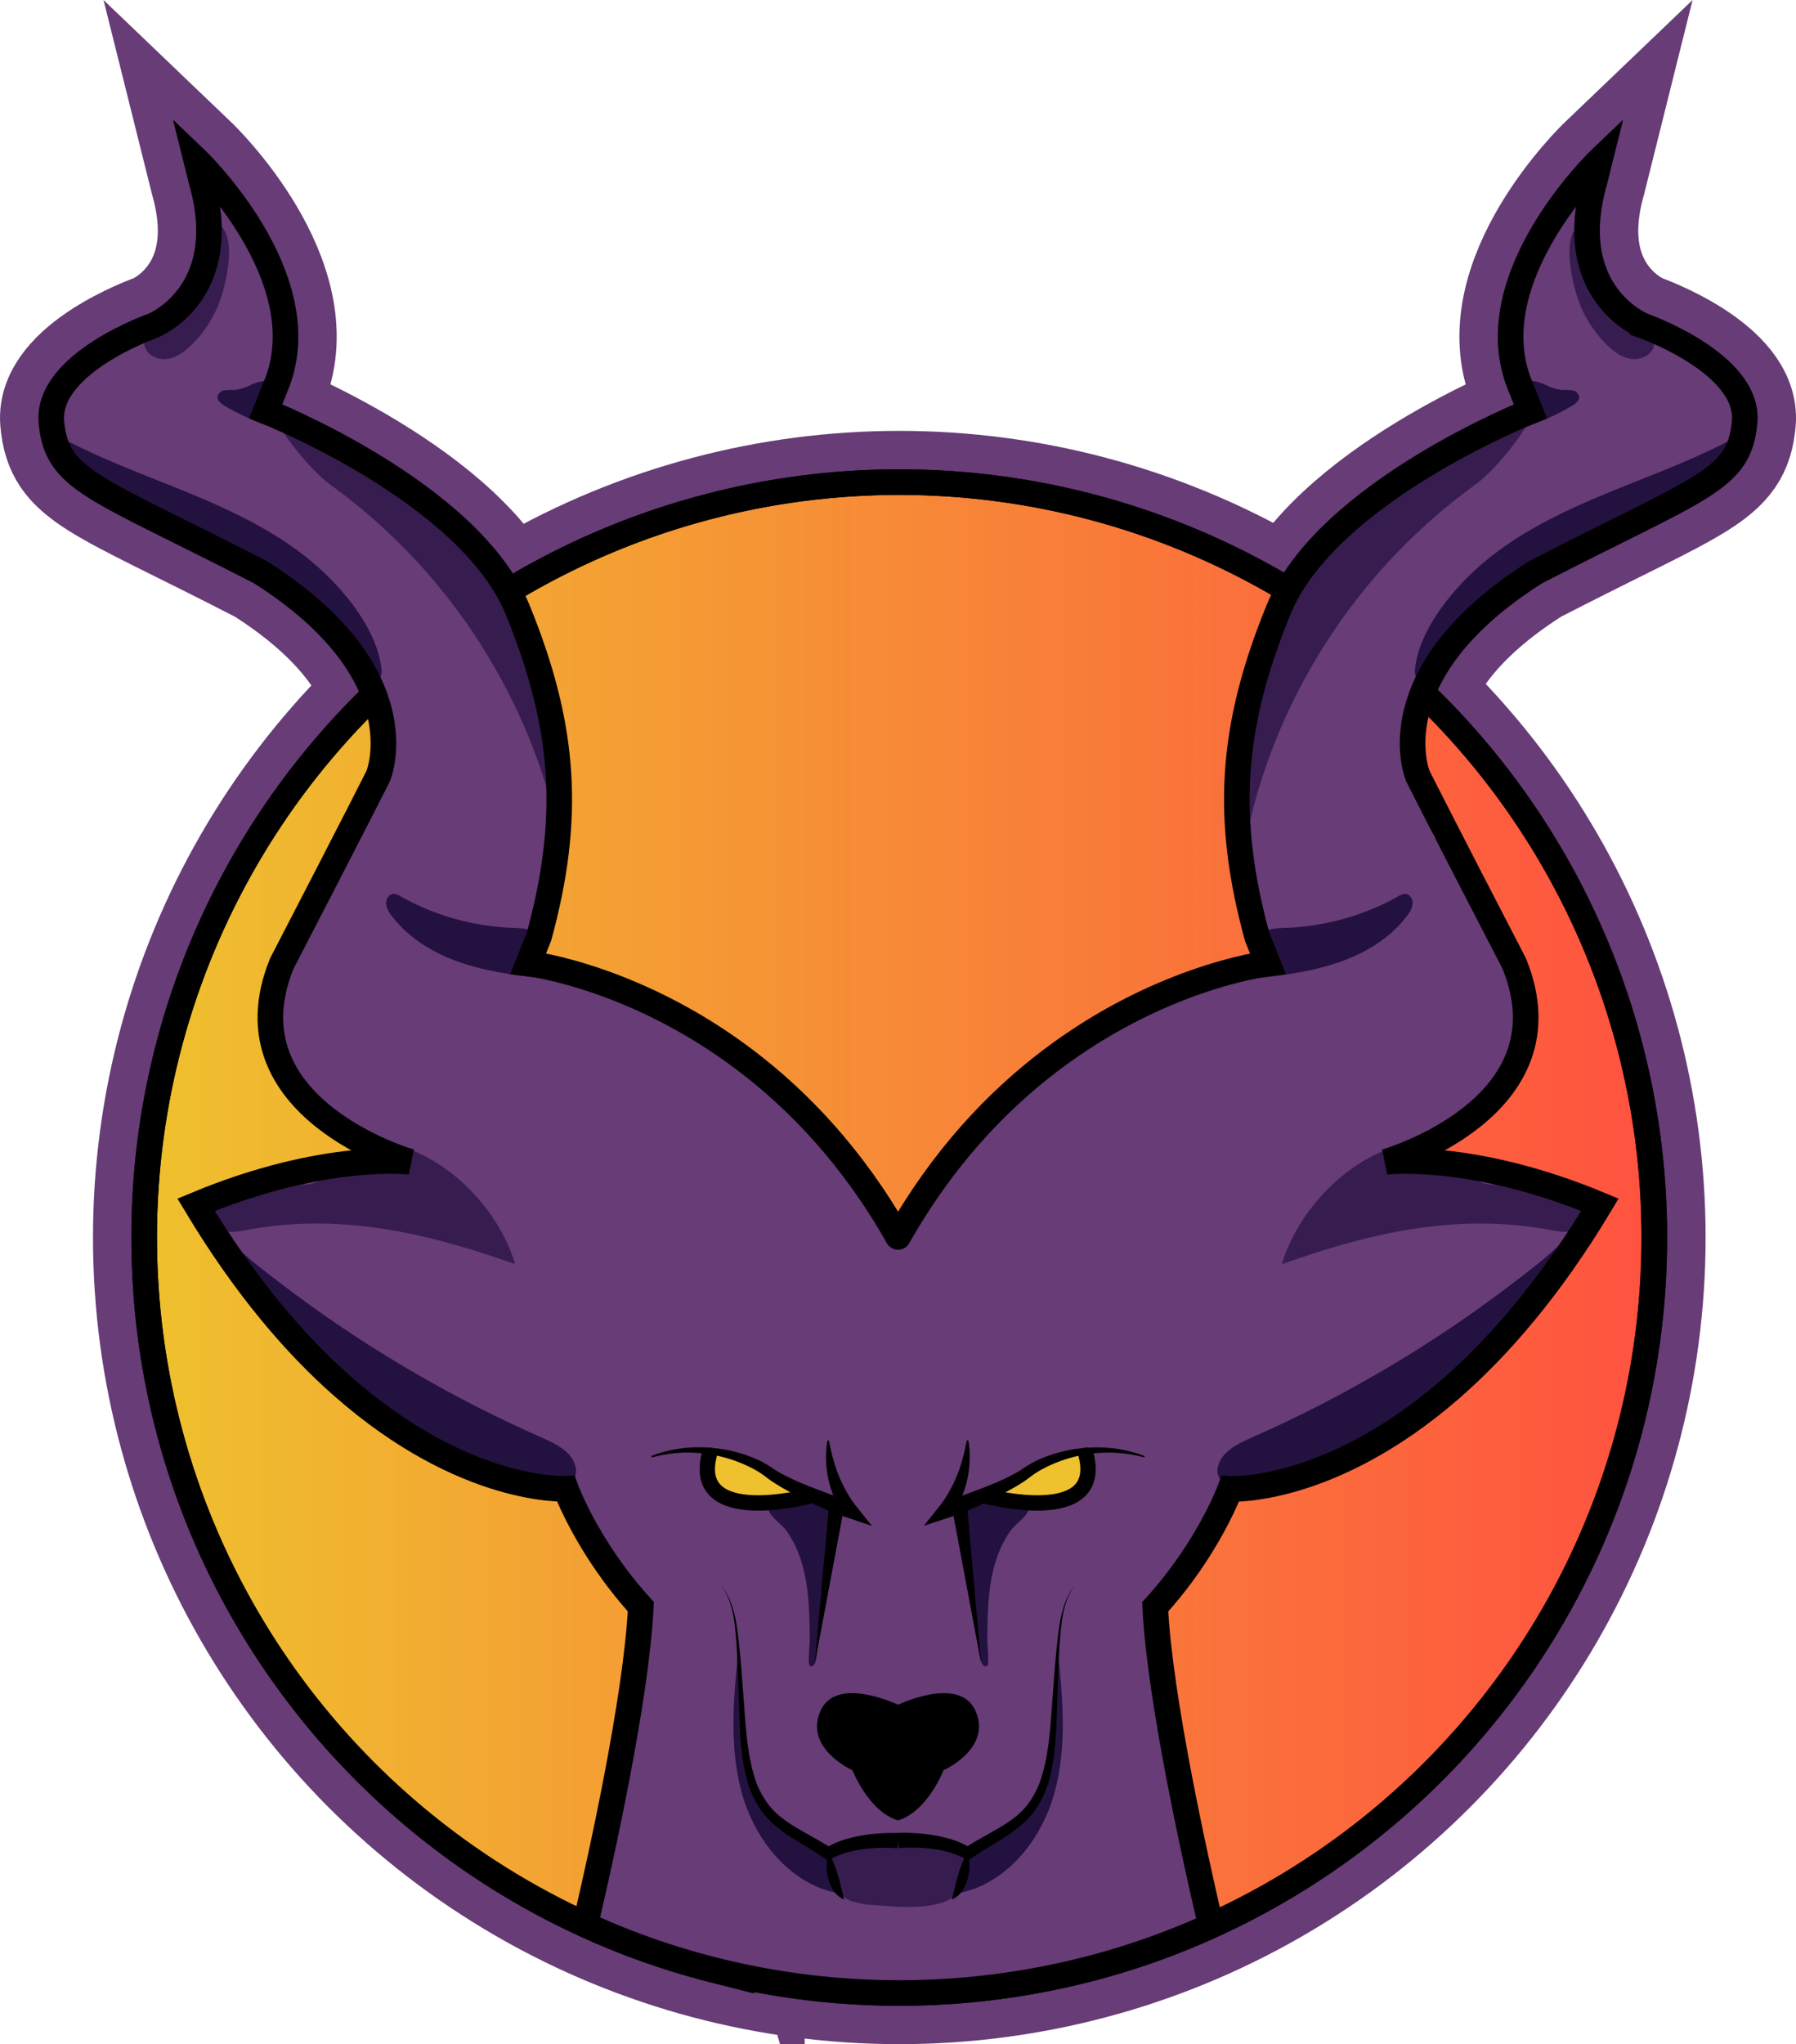 <svg xmlns="http://www.w3.org/2000/svg" xmlns:xlink="http://www.w3.org/1999/xlink" viewBox="0 0 701.65 798.26"><defs><style>.cls-1{isolation:isolate;}.cls-10,.cls-11,.cls-12,.cls-2,.cls-6{fill:none;}.cls-2{stroke:#673c77;stroke-width:40px;}.cls-10,.cls-2,.cls-3,.cls-6{stroke-miterlimit:10;}.cls-10,.cls-11,.cls-12,.cls-3,.cls-6{stroke:#000;}.cls-10,.cls-3,.cls-6{stroke-width:10px;}.cls-3{fill:url(#Gradiente_sem_nome_5);}.cls-4,.cls-8,.cls-9{fill:#23113f;}.cls-5{fill:#673c77;}.cls-7{fill:#efc12e;}.cls-8{opacity:0.7;mix-blend-mode:screen;}.cls-9{mix-blend-mode:overlay;}.cls-10,.cls-11,.cls-12{stroke-linecap:round;}.cls-11,.cls-12{stroke-linejoin:bevel;}.cls-11{stroke-width:6px;}.cls-12{stroke-width:4px;}</style><linearGradient id="Gradiente_sem_nome_5" x1="56.33" y1="483.26" x2="646.33" y2="483.26" gradientUnits="userSpaceOnUse"><stop offset="0" stop-color="#efc12e"/><stop offset="1" stop-color="#ff5240"/></linearGradient></defs><title>logo_1-dusk</title><g class="cls-1"><g id="Camada_2" data-name="Camada 2"><g id="preview"><g id="borda_amarelo" data-name="borda amarelo"><circle class="cls-2" cx="351.33" cy="483.26" r="295"/><g id="direita"><path class="cls-2" d="M472.37,748.93c-5.27-22.61-19.36-85.8-21.06-121.46,20.94-23,29.31-46.05,29.31-46.05s38.77,2.15,86.18-39.11h0C585.49,526,605.53,503,625.06,470.47c-50.24-20.94-83.73-16.75-83.73-16.75s73.27-20.93,50.24-77.45C562.26,319.74,553.89,303,553.89,303s-16.75-39.78,46.05-79.55c64.9-33.49,79.55-35.59,81.64-58.61s-39.77-37.69-39.77-37.69S610.41,114.59,623,70.63l2.09-8.37s-48.15,46.05-31.4,87.92l4.19,10.47s-79.55,31.4-98.39,77.45-20.93,81.64-8.37,127.7l4.18,10.47s-11.52,1.34-28.81,7.47c-31,11-80.67,37.44-115.63,99.29"/><path class="cls-2" d="M447,569.14a53,53,0,0,0-20.25-1.53,55,55,0,0,0-19.11,5.87,35.9,35.9,0,0,0-4.18,2.56l-2.05,1.52c-.74.57-1.5,1.06-2.26,1.54-3,1.94-6.15,3.56-9.26,5.19s-6.25,3.16-9.44,4.57-6.43,2.66-9.78,3.76l-9.76,3.23,6.37-8c.24-.3.62-.77.92-1.21s.63-.91.94-1.37c.61-.94,1.2-1.9,1.74-2.9a50.58,50.58,0,0,0,3-6.21c.44-1.07.84-2.16,1.21-3.27s.75-2.22,1-3.37c.69-2.26,1.11-4.6,1.62-7h.6a36.61,36.61,0,0,1,.53,7.41,40.2,40.2,0,0,1-.89,7.47,42.92,42.92,0,0,1-2.23,7.27c-.48,1.19-1,2.35-1.61,3.5-.32.57-.62,1.14-1,1.7a17.92,17.92,0,0,1-1.15,1.75L368.64,587c3.13-1.28,6.33-2.55,9.51-3.76s6.41-2.38,9.55-3.68a87.74,87.74,0,0,0,9.12-4.32c.72-.41,1.45-.81,2.1-1.26l1-.67c.39-.27.77-.53,1.16-.77a41.34,41.34,0,0,1,4.81-2.58,55.87,55.87,0,0,1,20.68-4.7,51.69,51.69,0,0,1,20.62,3.36Z"/><path class="cls-2" d="M385.33,584.26s46.07,12.28,39-16"/><path class="cls-2" d="M349.78,666.2s25.12-12.56,31.4,2.09-12.56,23-12.56,23-6.28,16.14-17.79,19.58C349.78,678.76,349.78,666.2,349.78,666.2Z"/><polygon class="cls-2" points="377.76 587.43 383.27 649.45 371.82 588.25 377.76 587.43"/><path class="cls-2" d="M350.6,715.76a66.42,66.42,0,0,1,7.36.12,71.11,71.11,0,0,1,7.26.85,53.77,53.77,0,0,1,7.18,1.78,35.07,35.07,0,0,1,6.89,3.17l-2.6.06c4.33-2.77,8.82-5.16,13.1-7.63s8.23-5.2,11.22-8.85a34.23,34.23,0,0,0,6.31-12.79l.52-1.76.39-1.8c.24-1.21.55-2.4.75-3.62.33-2.45.81-4.89,1-7.38.54-4.93.83-10,1.23-15s.75-10,1.19-15,.93-10,1.81-15a43.8,43.8,0,0,1,2-7.31,25.25,25.25,0,0,1,3.75-6.53,24.88,24.88,0,0,0-3.46,6.64,43.33,43.33,0,0,0-1.65,7.3c-.68,5-.95,10-1.19,15s-.41,10-.59,15-.28,10-.62,15.09c-.09,2.53-.47,5-.72,7.58-.15,1.26-.42,2.52-.62,3.78l-.33,1.89-.47,1.88a37.53,37.53,0,0,1-6.39,14.26c-3.23,4.29-7.57,7.51-11.86,10.23s-8.59,5.23-12.62,8l-1.19.83-1.41-.77a31,31,0,0,0-5.93-2.43,51.13,51.13,0,0,0-6.47-1.32c-2.21-.28-4.45-.45-6.69-.51a60.78,60.78,0,0,0-6.65.16Z"/></g><g id="esquerda"><path class="cls-2" d="M350.83,483c-35.2-62.28-85.28-88.65-116.27-99.52-16.94-5.94-28.17-7.24-28.17-7.24l4.18-10.47c12.56-46.06,10.47-81.64-8.37-127.7s-98.39-77.45-98.39-77.45L108,150.18c16.75-41.87-31.4-87.92-31.4-87.92l2.09,8.37c12.56,44-18.84,56.52-18.84,56.52S18,141.81,20.08,164.84,36.82,190,101.72,223.45c62.8,39.77,46.05,79.55,46.05,79.55s-8.37,16.74-37.68,73.27c-23,56.52,50.24,77.45,50.24,77.45s-33.49-4.19-83.73,16.75c19.22,32,38.93,54.83,57.36,71,47.82,42.08,87.08,39.9,87.08,39.9s8.37,23,29.31,46.05c-1.72,36-16,99.95-21.19,122"/><path class="cls-2" d="M254.44,568.57a51.62,51.62,0,0,1,20.61-3.36,55.83,55.83,0,0,1,20.68,4.7,41.34,41.34,0,0,1,4.81,2.58c.39.24.78.5,1.16.77l1,.67c.66.45,1.38.85,2.1,1.26a87.74,87.74,0,0,0,9.12,4.32c3.14,1.3,6.36,2.47,9.55,3.68s6.39,2.48,9.52,3.76l-3.39,4.72a20,20,0,0,1-1.15-1.75c-.35-.56-.65-1.13-1-1.7-.59-1.15-1.14-2.31-1.62-3.5a42.92,42.92,0,0,1-2.23-7.27,41.07,41.07,0,0,1-.89-7.47,38.12,38.12,0,0,1,.53-7.41h.6c.52,2.4.93,4.74,1.62,7,.29,1.15.66,2.27,1,3.37s.77,2.2,1.21,3.27a52.08,52.08,0,0,0,3,6.21c.54,1,1.14,2,1.74,2.9.31.46.61.94.94,1.37s.68.91.92,1.21l6.38,8L331,592.62c-3.34-1.1-6.57-2.36-9.77-3.76s-6.33-3-9.45-4.57-6.22-3.25-9.26-5.19c-.76-.48-1.52-1-2.26-1.54l-2-1.52a36.63,36.63,0,0,0-4.17-2.56,55.14,55.14,0,0,0-19.12-5.87,52.92,52.92,0,0,0-20.24,1.53Z"/><path class="cls-2" d="M351.87,666.2s-25.12-12.56-31.4,2.09,12.56,23,12.56,23,6.28,16.14,17.8,19.58C351.87,678.76,351.87,666.2,351.87,666.2Z"/><polygon class="cls-2" points="329.83 588.25 318.38 649.45 323.89 587.43 329.83 588.25"/><path class="cls-2" d="M350.6,721.75a60.66,60.66,0,0,0-6.64-.16q-3.37.09-6.69.51a51.29,51.29,0,0,0-6.48,1.32,31.28,31.28,0,0,0-5.93,2.43l-1.41.77-1.19-.83c-4-2.81-8.3-5.32-12.62-8s-8.63-5.94-11.86-10.23a37.84,37.84,0,0,1-6.39-14.26l-.47-1.88-.33-1.89c-.2-1.26-.46-2.52-.62-3.78-.25-2.53-.63-5.05-.72-7.58-.34-5.07-.43-10.07-.62-15.09s-.35-10-.58-15-.52-10-1.2-15a41.46,41.46,0,0,0-1.65-7.3,24.84,24.84,0,0,0-3.45-6.64,25.21,25.21,0,0,1,3.74,6.53,42.85,42.85,0,0,1,2,7.31c.89,5,1.36,10,1.81,15s.81,10,1.19,15,.69,10,1.23,15c.18,2.49.66,4.93,1,7.38.2,1.22.5,2.41.74,3.62l.39,1.8.52,1.76a34.4,34.4,0,0,0,6.32,12.79c3,3.65,7,6.38,11.21,8.85s8.78,4.86,13.1,7.63l-2.6-.06a35.33,35.33,0,0,1,6.89-3.17,53.77,53.77,0,0,1,7.18-1.78,71.44,71.44,0,0,1,7.26-.85,66.5,66.5,0,0,1,7.36-.12Z"/></g></g><g id="amarelo"><circle class="cls-3" cx="351.33" cy="483.26" r="295"/><path class="cls-4" d="M115.17,236.15l.37.17,0,0Z"/><path class="cls-5" d="M679.47,165.53a41,41,0,0,0-2.12-9.74,18.75,18.75,0,0,0-2.23-9.32A20.27,20.27,0,0,0,658,135.88l-1.46-1c-3.94-2.62-8.35-4.17-12.5-6.38-.87-.46-1.72-1-2.54-1.5-.27-.18-.87-.61-1.07-.78-2-1.75-3.89-3.67-5.76-5.57a14.17,14.17,0,0,0-7.6-4c-.63-2.66-1.15-5.39-1.54-8.2-.51-3.55-3.19-6.56-6.38-8.49a43,43,0,0,0,.51-5.14c0-.89,1-2.62-.19-1.07,3.35-4.22,4.12-10,0-14.14-3.49-3.48-10.77-4.25-14.15,0-5.47,6.89-6.19,15.85-6.76,24.57-.15.22-.31.45-.45.68-6.77,11.24-10.94,26.32-5.84,38.52a22.23,22.23,0,0,0-.89,4.19,35.65,35.65,0,0,0,1.91,14.92,13.94,13.94,0,0,0-3.68,1.53c-12,7.09-23.74,13.85-34.72,22.06a84.93,84.93,0,0,0-23.06,10.22,15.78,15.78,0,0,0-7.34,12.42c-7.76,5.44-17.23,13.74-21.2,23.2a15.06,15.06,0,0,0-4.22,4.6,45.08,45.08,0,0,0-5.7,18.07c-1.49,4.82-3.11,9.57-5,14.07s-4.48,9.52-5.35,14.68c-1,5.63-.38,10.51-1.79,14.54-1.75,5,.22,10.91,4,14.73-.3,1.92-.56,3.85-.74,5.8a52.72,52.72,0,0,0,.29,13.29,11.87,11.87,0,0,0-.38,4c1.15,14.42,4.65,28.67,8.55,42.76a19.34,19.34,0,0,0-6.15,1.29c-9.7,3.76-19.73,7.32-29.71,11.11-1.29.24-2.57.53-3.84.88a85.75,85.75,0,0,0-22.89,10.33c-15.5,7.39-30,16.43-41.91,28.95s-21.06,27-29,42.18q-4.68,4-9.14,8.31c-8-8-15.19-16.79-22.36-25.56l-.55-.68a24.65,24.65,0,0,0-7.25-18.88,206.09,206.09,0,0,0-81.49-49.57,180.47,180.47,0,0,0-19.85-5.22l-12.53-5.53c.32-1.66.55-3.33.72-5,6.43-8.88,7.77-19.51,5.81-30a87.63,87.63,0,0,0,2.19-16.24,19.84,19.84,0,0,0-1.37-8.1c.08-.69.15-1.39.22-2.08,1.31-13.49.78-27.07.24-40.58a25.38,25.38,0,0,0-8.67-17.9,24.15,24.15,0,0,0-2.73-8.12c-1.19-2.18-2.4-4.36-3.62-6.52-.21-1.83-.44-3.66-.71-5.5-.86-5.9-5.72-11.17-11.46-14.19-9.85-14.29-21.54-27-37.07-36-12.18-7-25.06-13-37.58-19.42-4.34-2.22-8.66-4.44-13-6.52a19,19,0,0,0,5-6.16c5.27-10.55,4.68-24.7,2.11-35.88C103.58,105.5,94.73,94.73,93.86,82c-.53-7.66-12.54-7.72-12,0a44.08,44.08,0,0,0,1.26,7.8,4.52,4.52,0,0,0-3.42,4.09c-1,6.66-1.79,13.35-2.75,20a5.74,5.74,0,0,0-5,1.67l-10.64,11-8.84,5.2-.23.16a23.5,23.5,0,0,0-4.76.7c-2.3.6-4.7,3.25-4.4,5.79,0,0,0,0,0,.07a21.76,21.76,0,0,0-3.28.63C24.3,143.42,16.93,162,25.12,175.82a39,39,0,0,0,18.42,15.81,31.37,31.37,0,0,0,9.37,2.24c4.22,4.51,9.41,8.08,14.34,11.75,5.25,3.9,10.51,7.8,15.93,11.44a174.81,174.81,0,0,0,16.94,10c2.82,1.46,5.65,2.9,8.39,4.5,2.09,1.22,4.41,3.48,6.66,4.57-1.51-.79-2-1.83.34.14h0c.12,0,.25.12.37.16l-.34-.14c1,.84,1.95,1.7,2.89,2.58q2.86,2.67,5.52,5.57c1.84,2,3.55,4.07,5.27,6.16l.14.2c.77,1.09,1.56,2.16,2.32,3.25,6.57,9.42,12.2,19.46,17.77,29.5a20.46,20.46,0,0,0,2.44,3.45,18,18,0,0,0-3,11.63c0,.11,0,.23,0,.34a23.13,23.13,0,0,0-5.22,14.8c-1.24,1.88-2.64,3.65-3.79,5.58a55.71,55.71,0,0,0-4.88,11.43l-.23.6c-.22.26-.42.51-.53.63-.89,1-1.8,1.89-2.66,2.87a50.49,50.49,0,0,0-6.77,9.15,39.21,39.21,0,0,0-4.76,17,118.1,118.1,0,0,0-10.26,21c-2.29,6.15-4.29,13-3.84,19.6.47,6.91,2.8,13.56,7.64,18.65a25.32,25.32,0,0,0,2.23,2.07c2.59,5.73,6.55,9.75,11.88,13.23a18,18,0,0,0,4,1.92,27.83,27.83,0,0,0,6.13,3.9,22.44,22.44,0,0,0,7.69,4.63,26,26,0,0,0,5.65,3.21l.74.65h-.16a26,26,0,0,0-16.93,6.62,5.72,5.72,0,0,0-5.06.47c-.46.34-.94.67-1.41,1a34.36,34.36,0,0,0-13.89,1,16.76,16.76,0,0,0-6.48,3.63h0l-.69.06c-6.44-4.34-15.71-4.5-21.3,1.59a17.4,17.4,0,0,0-2.78,4.06c-5.36,1.22-7.17,9.43-1.65,11.26a14.46,14.46,0,0,0,4.43,8q4.45,4.08,8.69,8.41a15.44,15.44,0,0,0,1.51,3.44A52.83,52.83,0,0,0,106,511.78a67.88,67.88,0,0,0,6.1,4.81c.62.87,1.25,1.73,1.87,2.61a20.8,20.8,0,0,0,3.34,3.74,52.89,52.89,0,0,0,7.78,10.77c5.54,5.61,12.62,10.19,18.84,15q3.57,2.75,7.18,5.43a23.83,23.83,0,0,0,3.11,4,24.89,24.89,0,0,0,17.44,7.29,59.89,59.89,0,0,0,23,8.64,20.62,20.62,0,0,0,9.8,5.52c5.44,1.17,11.28,1.33,17,1.52a368.17,368.17,0,0,0,27.15,42.58,20,20,0,0,0-1.71,8.62,344,344,0,0,0,2.64,35.42c-1.1,1.89-2.2,3.77-3.32,5.63-4.73,7.84-8.76,16.36-8,25.78a66.64,66.64,0,0,0,2.3,11.94,148.05,148.05,0,0,0-8.25,17.28,13.14,13.14,0,0,0-.71,2.39,12.91,12.91,0,0,0-1.18,1.67c-4.3,7.36-1.38,16,5.38,20.53,8.74,5.82,18.85,9.23,28.95,11.88,1.09,1.36,7.9,1.68,9.56,2.48,30,14.38,48.86,9.87,89,12A158.1,158.1,0,0,0,415.86,773c8.1-2.46,16.33-5,24-8.63,3.43-1.6,7.31-1,10.46-3.1,1.08-.71,2.83.61,4,0,.09.07,3.12-2,4-2,7.81,1,11.25-10.2,10.92-17.6a14.93,14.93,0,0,0-4.05-10c-.34-5.33-1.8-11-2.6-16.19l-4.14-26.62c-1.73-11.1-3.78-22.16-7.35-32.71-.81-5.6-1.84-11.2-1.28-16.87A2.43,2.43,0,0,0,448,636.9c0-2.33-.08-4.66-.25-7a251.57,251.57,0,0,0,34.44-50l.51-.12a56.34,56.34,0,0,0,8.17-3.14,58.14,58.14,0,0,1,13-1.79c8.84-.37,16.85-2.25,24.52-6.76,6.47-3.8,12.23-8.89,18-13.69s12.06-9.76,17.42-15.25a38.07,38.07,0,0,0,2.76-3.16c11.52-8.74,22.48-18.19,31.76-29.3a18.15,18.15,0,0,0,4-8.42,86.87,86.87,0,0,0,11.9-10.13c9-9.21,2.5-25.66-10.6-25.61-10.2,0-20.58-2.11-30.68-3.42l-25.1-3.25a40.75,40.75,0,0,0-.22-8.91,46.74,46.74,0,0,0,14.16-7.59c12.67-5.66,23.13-14.37,28.15-28.3a44.26,44.26,0,0,0-1.11-31.7,17,17,0,0,0-2.74-11.58c-3.08-4.75-5.44-6.47-8.24-10.57-.5-.72-1-1.44-1.45-2.18-.49-1.18-1-2.36-1.64-3.52a84.83,84.83,0,0,0-4.55-7.31,64.32,64.32,0,0,1-3.68-8.77,16.94,16.94,0,0,0-6.25-8.39c-.47-1.34-1-2.69-1.42-4.09-5.3-15.57-9.94-30-8.47-46a22.28,22.28,0,0,0,4.39-4.44c4-5.22,6.7-11.18,10.29-16.65,3-4.51,8-9.6,12.24-14.32,6.62-7.36,13.12-14.9,20.1-21.93,4.84,2.8,11.29,3.28,15.59.23l13.7-9.71a17.59,17.59,0,0,0,6.76-9.13c14.72-3.8,29.2-9.51,38.13-22.25C676.21,176.09,680,170.85,679.47,165.53Z"/><path class="cls-6" d="M143.83,273.57a294.09,294.09,0,0,0-87.5,209.69c0,137.83,94.54,253.59,222.31,286h0a296.79,296.79,0,0,0,158.61-3.69h0c2.69-.81,5.36-1.67,8-2.56h0c1.74-.59,3.46-1.18,5.18-1.8l.23-.08h0q7.71-2.76,15.21-5.92c106-44.74,180.38-149.64,180.38-271.91A294.17,294.17,0,0,0,556,270.78"/><path class="cls-6" d="M197.08,231.76a295.25,295.25,0,0,1,306.78-1"/><path class="cls-7" d="M310.87,580.46a38.92,38.92,0,0,1-6.93-3.37,83.11,83.11,0,0,0-7.14-4.42c-5.05-2.43-10.62-3.82-16-5.49a2.22,2.22,0,0,0-1.3,0,2.58,2.58,0,0,0-1-.2c-2.93,0-3.19,4.13-.78,4.88a15.84,15.84,0,0,0,.32,1.78,2.17,2.17,0,0,0-.47,1.44,8.09,8.09,0,0,0,2.41,5.55,12.14,12.14,0,0,0,1,1.35,9.82,9.82,0,0,0,7.22,3h.37c1.66.3,3.39.42,5.05.55a79,79,0,0,0,12.21,0,2.6,2.6,0,0,0,1.86-.91q.87.36,1.77.69a2.52,2.52,0,0,0,3.08-1.75A2.56,2.56,0,0,0,310.87,580.46Z"/><path class="cls-7" d="M424.16,569a2.41,2.41,0,0,0-3-1.9l-8.85,2.34a30.15,30.15,0,0,0-8.15,3,48,48,0,0,0-6.24,5.16c-1.83,1.58-3.94,2.92-6.44,2.74a2.45,2.45,0,0,0-1.44.39c-2.71.49-2.55,5,.5,5a2.43,2.43,0,0,0,1.27-.35c.28,0,.55,0,.83,0,3.05,0,6.1,0,9.16,0H402a3.41,3.41,0,0,0,1.46.84c1.76.48,4-.2,5.77-.43,3.94-.52,7.93-1.23,11.12-3.79a10.28,10.28,0,0,0,3.95-8.72A2.65,2.65,0,0,0,424.16,569Z"/><path class="cls-8" d="M218.29,326.13c7.38-42.54-7.17-88.28-37.77-118.74-13.78-13.71-30.72-25.19-48.13-33.8-4.51-2.23-38.76-26.08-16.92,1.75,3.86,4.92,9.28,10.83,13.87,14.14a228,228,0,0,1,68.89,80.34A222.78,222.78,0,0,1,218.29,326.13Z"/><path class="cls-8" d="M487.14,326.13c-7.38-42.54,7.18-88.28,37.77-118.74,13.78-13.71,30.72-25.19,48.13-33.8,4.51-2.23,38.76-26.08,16.93,1.75-3.86,4.92-9.29,10.83-13.88,14.14a227.88,227.88,0,0,0-68.88,80.34A222.81,222.81,0,0,0,487.14,326.13Z"/><path class="cls-8" d="M627.81,134.71c2.54,2.48,5.52,4.73,9,5.37s7.55-.8,9-4c1.21-2.65.42-5.86-1.17-8.3s-3.89-4.33-6-6.33a61.24,61.24,0,0,1-14.15-20.3c-1.49-3.46-4.23-20.28-9.61-11-3.41,5.89-1,17.8.72,23.86A46.64,46.64,0,0,0,627.81,134.71Z"/><path class="cls-8" d="M74.82,134.71c-2.54,2.48-5.52,4.73-9,5.37s-7.56-.8-9-4c-1.21-2.65-.42-5.86,1.17-8.3s3.89-4.33,6-6.33a61.09,61.09,0,0,0,14.15-20.3c1.49-3.46,4.23-20.28,9.61-11,3.41,5.89,1,17.8-.72,23.86A46.64,46.64,0,0,1,74.82,134.71Z"/><path class="cls-8" d="M605.52,480.29c3.15.58,6.4,1.24,9.48.21a9.6,9.6,0,0,0,6.24-8.47c.87-15-34-7.91-40.91-9.77-10.83-2.9-16.06-17-27.13-16-21.87,2-45.19,23.35-52.43,47.43C535.72,481.29,569.17,473.57,605.52,480.29Z"/><path class="cls-8" d="M96.51,480.29c-3.15.58-6.39,1.24-9.48.21A9.62,9.62,0,0,1,80.79,472c-.87-15,33.95-7.91,40.92-9.77,10.82-2.9,16-17,27.12-16,21.88,2,45.19,23.35,52.43,47.43C166.31,481.29,132.86,473.57,96.51,480.29Z"/><path class="cls-9" d="M489.88,561c-5.46,2.42-11.55,5.22-13.55,10.22-1.18,2.93-1.09,5.68,2,8,4,3,6.75,4.28,10.88,3.22,44.48-11.45,84.73-38.13,113.2-74.1,5.4-6.82,17-18.87,17.62-27.65-6.58.62-13.94,8.7-19,12.67-11.15,8.81-22.53,17.29-34.33,25.21A504,504,0,0,1,489.88,561Z"/><path class="cls-9" d="M210.77,561c5.46,2.42,11.56,5.22,13.56,10.22,1.17,2.93,1.09,5.68-2,8-4,3-6.76,4.28-10.88,3.22C167,571,126.71,544.35,98.25,508.38c-5.4-6.82-17-18.87-17.62-27.65,6.58.62,13.94,8.7,19,12.67,11.15,8.81,22.52,17.29,34.33,25.21A503.94,503.94,0,0,0,210.77,561Z"/><path class="cls-9" d="M316.36,639.35c-.11-7.23-.22-14.5-1.42-21.64s-3.55-14.19-7.77-20.07c-1.82-2.55-7.94-6.44-6.84-9.38,1-2.64,7.95-2.7,10.69-3.32a24.82,24.82,0,0,1,7.15-.89,8.38,8.38,0,0,1,6.28,3.11c1.79,2.5,1.5,5.87,1.12,8.91l-3.68,30.28c-.61,5-1.95,10.9-2.56,15.91-.27,2.18,0,9-2.73,8.39C315.33,650.26,316.42,643.08,316.36,639.35Z"/><path class="cls-9" d="M385.69,639.35c.11-7.23.22-14.5,1.42-21.64s3.55-14.19,7.77-20.07c1.83-2.55,7.94-6.44,6.84-9.38-1-2.64-8-2.7-10.69-3.32a24.82,24.82,0,0,0-7.15-.89,8.38,8.38,0,0,0-6.28,3.11c-1.79,2.5-1.49,5.87-1.12,8.91l3.68,30.28c.61,5,1.56,10.9,2.17,15.91.26,2.18.39,9,3.13,8.39C386.72,650.26,385.63,643.08,385.69,639.35Z"/><path class="cls-9" d="M211.32,382c-10.8-1.27-21.67-2.73-31.93-6.32s-20-9.49-26.47-18.21a8.66,8.66,0,0,1-2.08-4.72c-.06-1.74,1.19-3.63,2.93-3.68a5.26,5.26,0,0,1,2.63.93,97.06,97.06,0,0,0,43.42,12.32c3.06.12,6.26.13,9,1.5s4.84,4.63,3.78,7.51Z"/><path class="cls-9" d="M491.41,382c10.8-1.27,21.66-2.73,31.93-6.32s20-9.49,26.47-18.21a8.74,8.74,0,0,0,2.08-4.72c.05-1.74-1.19-3.63-2.93-3.68a5.23,5.23,0,0,0-2.63.93,97.13,97.13,0,0,1-43.42,12.32c-3.07.12-6.27.13-9,1.5s-4.85,4.63-3.78,7.51Z"/><path class="cls-9" d="M125.93,223c-13.59-12.66-30.43-21.28-47.53-28.55S43.67,181.1,27.14,172.61c-3.7,2.69-2.76,8.85.53,12s8,4.26,12.36,5.62c19.88,6.24,36.12,20.31,53.42,31.9,10.64,7.13,21.88,13.43,31.88,21.43a82.17,82.17,0,0,1,15.35,15.71c1.35,1.87,2.93,6.46,5.6,6.35,3.54-.14,2.82-4.09,2.47-6.2C146.51,245.75,135.76,232.17,125.93,223Z"/><path class="cls-9" d="M575.88,223c13.59-12.66,30.43-21.28,47.53-28.55s34.73-13.37,51.26-21.86c3.7,2.69,2.76,8.85-.53,12s-8,4.26-12.36,5.62c-19.88,6.24-36.12,20.31-53.42,31.9-10.64,7.13-21.88,13.43-31.88,21.43a82.17,82.17,0,0,0-15.35,15.71c-1.35,1.87-2.93,6.46-5.6,6.35-3.54-.14-2.82-4.09-2.47-6.2C555.3,245.75,566.05,232.17,575.88,223Z"/><path class="cls-9" d="M413.18,643.48c1.95,19.08,3.85,38.7-1.37,57.15s-19.33,35.72-38.25,38.8c1.77-4.17,1.9-12.41,5.77-16.17s8.57-4.62,12.94-7.79c16.87-12.21,17.06-21.21,19.06-43.21C412.14,663.29,412.33,653.26,413.18,643.48Z"/><path class="cls-9" d="M288.56,643.48c-1.94,19.08-3.85,38.7,1.38,57.15s19.32,35.72,38.25,38.8c-1.77-4.17-1.91-12.41-5.77-16.17s-8.57-4.62-12.95-7.79c-16.87-12.21-17.05-21.21-19.05-43.21C289.6,663.29,289.42,653.26,288.56,643.48Z"/><path class="cls-8" d="M332,742.15a30.53,30.53,0,0,0,9.27,1.77c7.7.65,15.49,1.3,23.1,0,3.05-.54,6.18-1.46,8.44-3.59,3.1-2.92,3.95-7.45,4.64-11.65.29-1.8.5-3.89-.76-5.2-.79-.81-4.21-1.94-5.31-2.18-11.66-2.55-21.39-2.73-33.31-2.22a24.49,24.49,0,0,0-8.84,1.59c-2.75,1.21-4.33,1.66-4.85,4.63C323.33,730.83,326.9,740,332,742.15Z"/><path class="cls-9" d="M594.9,166.78a77.72,77.72,0,0,0,19.41-8.44c1.3-.8,2.74-1.94,2.6-3.45a3.1,3.1,0,0,0-2.67-2.45,27.86,27.86,0,0,0-3.88-.13,18.08,18.08,0,0,1-6.05-1.78,18.56,18.56,0,0,0-6-1.81,6.29,6.29,0,0,0-5.6,2.33c-1.2,1.74-.81,4.55,1.09,5.48"/><path class="cls-9" d="M107,166.78a77.79,77.79,0,0,1-19.42-8.44c-1.3-.8-2.74-1.94-2.6-3.45a3.12,3.12,0,0,1,2.68-2.45,27.8,27.8,0,0,1,3.88-.13,18.15,18.15,0,0,0,6-1.78,18.56,18.56,0,0,1,6-1.81,6.29,6.29,0,0,1,5.6,2.33c1.2,1.74.81,4.55-1.09,5.48"/><g id="direita-2" data-name="direita"><path class="cls-10" d="M472.37,748.93c-5.27-22.61-19.36-85.8-21.06-121.46,20.94-23,29.31-46.05,29.31-46.05s38.77,2.15,86.18-39.11h0C585.49,526,605.53,503,625.06,470.47c-50.24-20.94-83.73-16.75-83.73-16.75s73.27-20.93,50.24-77.45C562.26,319.74,553.89,303,553.89,303s-16.75-39.78,46.05-79.55c64.9-33.49,79.55-35.59,81.64-58.61s-39.77-37.69-39.77-37.69S610.41,114.59,623,70.63l2.09-8.37s-48.15,46.05-31.4,87.92l4.19,10.47s-79.55,31.4-98.39,77.45-20.93,81.64-8.37,127.7l4.18,10.47s-11.52,1.34-28.81,7.47c-31,11-80.67,37.44-115.63,99.29"/><path d="M447,569.14a53,53,0,0,0-20.25-1.53,55,55,0,0,0-19.11,5.87,35.9,35.9,0,0,0-4.18,2.56l-2.05,1.52c-.74.57-1.5,1.06-2.26,1.54-3,1.94-6.15,3.56-9.26,5.19s-6.25,3.16-9.44,4.57-6.43,2.66-9.78,3.76l-9.76,3.23,6.37-8c.24-.3.62-.77.92-1.21s.63-.91.94-1.37c.61-.94,1.2-1.9,1.74-2.9a50.58,50.58,0,0,0,3-6.21c.44-1.07.84-2.16,1.21-3.27s.75-2.22,1-3.37c.69-2.26,1.11-4.6,1.62-7h.6a36.61,36.61,0,0,1,.53,7.41,40.2,40.2,0,0,1-.89,7.47,42.92,42.92,0,0,1-2.23,7.27c-.48,1.19-1,2.35-1.61,3.5-.32.57-.62,1.14-1,1.7a17.92,17.92,0,0,1-1.15,1.75L368.64,587c3.13-1.28,6.33-2.55,9.51-3.76s6.41-2.38,9.55-3.68a87.74,87.74,0,0,0,9.12-4.32c.72-.41,1.45-.81,2.1-1.26l1-.67c.39-.27.77-.53,1.16-.77a41.34,41.34,0,0,1,4.81-2.58,55.87,55.87,0,0,1,20.68-4.7,51.69,51.69,0,0,1,20.62,3.36Z"/><path class="cls-11" d="M385.33,584.26s46.07,12.28,39-16"/><path d="M349.78,666.2s25.12-12.56,31.4,2.09-12.56,23-12.56,23-6.28,16.14-17.79,19.58C349.78,678.76,349.78,666.2,349.78,666.2Z"/><polygon points="377.76 587.43 383.27 649.45 371.82 588.25 377.76 587.43"/><path d="M350.6,715.76a66.42,66.42,0,0,1,7.36.12,71.11,71.11,0,0,1,7.26.85,53.77,53.77,0,0,1,7.18,1.78,35.07,35.07,0,0,1,6.89,3.17l-2.6.06c4.33-2.77,8.82-5.16,13.1-7.63s8.23-5.2,11.22-8.85a34.23,34.23,0,0,0,6.31-12.79l.52-1.76.39-1.8c.24-1.21.55-2.4.75-3.62.33-2.45.81-4.89,1-7.38.54-4.93.83-10,1.23-15s.75-10,1.19-15,.93-10,1.81-15a43.8,43.8,0,0,1,2-7.31,25.25,25.25,0,0,1,3.75-6.53,24.88,24.88,0,0,0-3.46,6.64,43.33,43.33,0,0,0-1.65,7.3c-.68,5-.95,10-1.19,15s-.41,10-.59,15-.28,10-.62,15.09c-.09,2.53-.47,5-.72,7.58-.15,1.26-.42,2.52-.62,3.78l-.33,1.89-.47,1.88a37.53,37.53,0,0,1-6.39,14.26c-3.23,4.29-7.57,7.51-11.86,10.23s-8.59,5.23-12.62,8l-1.19.83-1.41-.77a31,31,0,0,0-5.93-2.43,51.13,51.13,0,0,0-6.47-1.32c-2.21-.28-4.45-.45-6.69-.51a60.78,60.78,0,0,0-6.65.16Z"/></g><g id="esquerda-2" data-name="esquerda"><path class="cls-6" d="M350.83,483c-35.2-62.28-85.28-88.65-116.27-99.52-16.94-5.94-28.17-7.24-28.17-7.24l4.18-10.47c12.56-46.06,10.47-81.64-8.37-127.7s-98.39-77.45-98.39-77.45L108,150.18c16.75-41.87-31.4-87.92-31.4-87.92l2.09,8.37c12.56,44-18.84,56.52-18.84,56.52S18,141.81,20.08,164.84,36.82,190,101.72,223.45c62.8,39.77,46.05,79.55,46.05,79.55s-8.37,16.74-37.68,73.27c-23,56.52,50.24,77.45,50.24,77.45s-33.49-4.19-83.73,16.75c19.22,32,38.93,54.83,57.36,71,47.82,42.08,87.08,39.9,87.08,39.9s8.37,23,29.31,46.05c-1.72,36-16,99.95-21.19,122"/><path d="M254.44,568.57a51.62,51.62,0,0,1,20.61-3.36,55.83,55.83,0,0,1,20.68,4.7,41.34,41.34,0,0,1,4.81,2.58c.39.24.78.5,1.16.77l1,.67c.66.45,1.38.85,2.1,1.26a87.74,87.74,0,0,0,9.12,4.32c3.14,1.3,6.36,2.47,9.55,3.68s6.39,2.48,9.52,3.76l-3.39,4.72a20,20,0,0,1-1.15-1.75c-.35-.56-.65-1.13-1-1.7-.59-1.15-1.14-2.31-1.62-3.5a42.92,42.92,0,0,1-2.23-7.27,41.07,41.07,0,0,1-.89-7.47,38.12,38.12,0,0,1,.53-7.41h.6c.52,2.4.93,4.74,1.62,7,.29,1.15.66,2.27,1,3.37s.77,2.2,1.21,3.27a52.08,52.08,0,0,0,3,6.21c.54,1,1.14,2,1.74,2.9.31.46.61.94.94,1.37s.68.91.92,1.21l6.38,8L331,592.62c-3.34-1.1-6.57-2.36-9.77-3.76s-6.33-3-9.45-4.57-6.22-3.25-9.26-5.19c-.76-.48-1.52-1-2.26-1.54l-2-1.52a36.63,36.63,0,0,0-4.17-2.56,55.14,55.14,0,0,0-19.12-5.87,52.92,52.92,0,0,0-20.24,1.53Z"/><path d="M351.87,666.2s-25.12-12.56-31.4,2.09,12.56,23,12.56,23,6.28,16.14,17.8,19.58C351.87,678.76,351.87,666.2,351.87,666.2Z"/><polygon points="329.83 588.25 318.38 649.45 323.89 587.43 329.83 588.25"/><path d="M350.6,721.75a60.66,60.66,0,0,0-6.64-.16q-3.37.09-6.69.51a51.29,51.29,0,0,0-6.48,1.32,31.28,31.28,0,0,0-5.93,2.43l-1.41.77-1.19-.83c-4-2.81-8.3-5.32-12.62-8s-8.63-5.94-11.86-10.23a37.84,37.84,0,0,1-6.39-14.26l-.47-1.88-.33-1.89c-.2-1.26-.46-2.52-.62-3.78-.25-2.53-.63-5.05-.72-7.58-.34-5.07-.43-10.07-.62-15.09s-.35-10-.58-15-.52-10-1.2-15a41.46,41.46,0,0,0-1.65-7.3,24.84,24.84,0,0,0-3.45-6.64,25.21,25.21,0,0,1,3.74,6.53,42.85,42.85,0,0,1,2,7.31c.89,5,1.36,10,1.81,15s.81,10,1.19,15,.69,10,1.23,15c.18,2.49.66,4.93,1,7.38.2,1.22.5,2.41.74,3.62l.39,1.8.52,1.76a34.4,34.4,0,0,0,6.32,12.79c3,3.65,7,6.38,11.21,8.85s8.78,4.86,13.1,7.63l-2.6-.06a35.33,35.33,0,0,1,6.89-3.17,53.77,53.77,0,0,1,7.18-1.78,71.44,71.44,0,0,1,7.26-.85,66.5,66.5,0,0,1,7.36-.12Z"/></g><path class="cls-11" d="M316.06,584.26s-46.07,12.28-39-16"/><line class="cls-12" x1="566.8" y1="542.31" x2="566.8" y2="542.3"/><path d="M377.83,723.76a13.6,13.6,0,0,1,.89,5,18.17,18.17,0,0,1-.7,5,15.14,15.14,0,0,1-2.14,4.64,8.44,8.44,0,0,1-4.05,3.35c.51-1.73.83-3.19,1.2-4.68s.72-2.93,1.15-4.4.89-2.94,1.45-4.43A25.09,25.09,0,0,1,377.83,723.76Z"/><path d="M323.83,723.76a25.71,25.71,0,0,1,2.19,4.49c.57,1.49,1,3,1.46,4.43s.76,2.94,1.14,4.4.69,2.95,1.21,4.68a8.46,8.46,0,0,1-4.06-3.35,15.14,15.14,0,0,1-2.14-4.64,17.78,17.78,0,0,1-.69-5A13.21,13.21,0,0,1,323.83,723.76Z"/></g></g></g></g></svg>